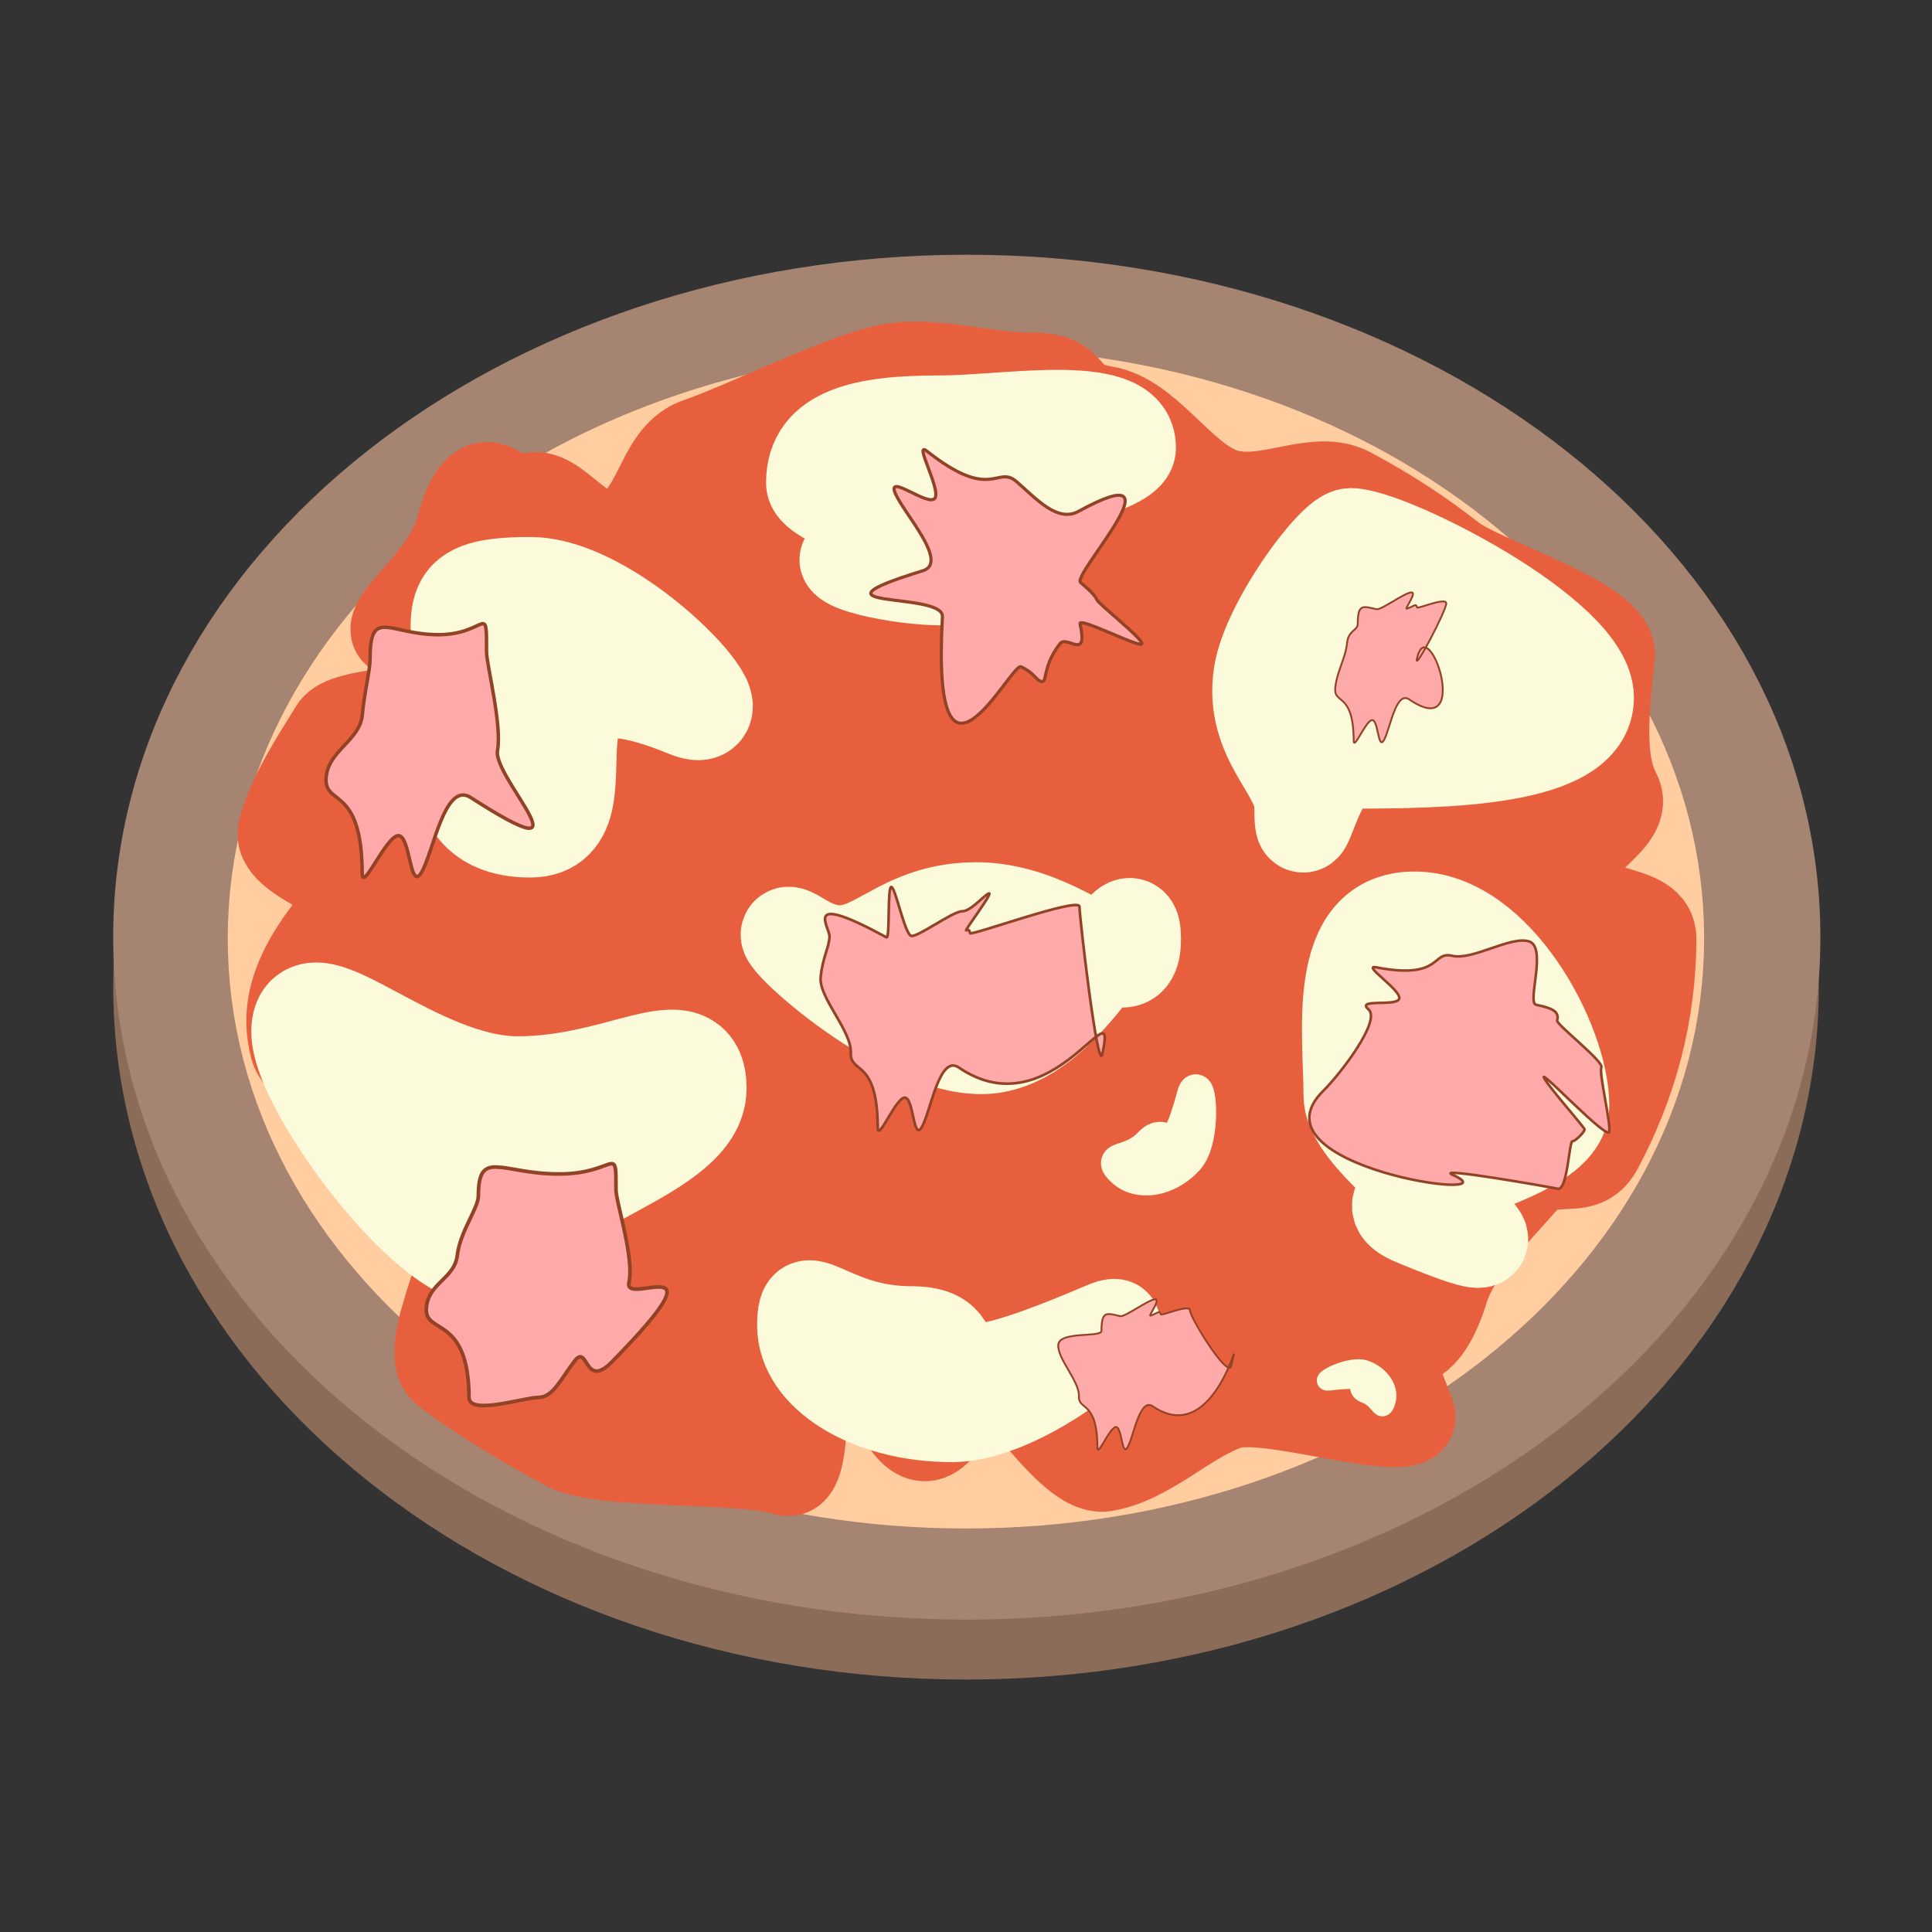 <svg:svg xmlns:dc="http://purl.org/dc/elements/1.1/" xmlns:ns1="http://sodipodi.sourceforge.net/DTD/sodipodi-0.dtd" xmlns:ns2="http://www.inkscape.org/namespaces/inkscape" xmlns:ns4="http://creativecommons.org/ns#" xmlns:rdf="http://www.w3.org/1999/02/22-rdf-syntax-ns#" xmlns:svg="http://www.w3.org/2000/svg" height="761.313" id="svg2" version="1.1" viewBox="-15.849 -76.205 761.313 761.313" width="761.313" ns1:docname="roman_pizza.svg" ns2:version="0.48.4 r9939">
  <svg:rect x="-15.849" y="-76.205" width="761.313" height="761.313" fill="#333333" stroke="none"/>
  <ns1:namedview bordercolor="#666666" borderopacity="1.0" fit-margin-bottom="0" fit-margin-left="0" fit-margin-right="0" fit-margin-top="0" id="base" pagecolor="#ffffff" showgrid="false" showguides="true" ns2:current-layer="layer1" ns2:cx="375.98041" ns2:cy="166.87683" ns2:document-units="px" ns2:guide-bbox="true" ns2:pageopacity="0.0" ns2:pageshadow="2" ns2:window-height="961" ns2:window-maximized="1" ns2:window-width="1280" ns2:window-x="-8" ns2:window-y="-8" ns2:zoom="0.58493773" />
  <svg:g id="layer1" transform="translate(-161.39 -388.16)" ns2:groupmode="layer" ns2:label="Livello 1">
    <svg:g id="g3941" transform="matrix(.922 0 0 .922 41.295 54.432)">
      <svg:path d="m917.22 428.93c0 140.59-144.72 254.56-323.25 254.56s-323.25-113.97-323.25-254.56 144.72-254.56 323.25-254.56 323.25 113.97 323.25 254.56z" id="path3762" style="stroke-linejoin:round;stroke:#8b6c58;stroke-linecap:round;stroke-width:38.609;fill:#8b6c58" transform="matrix(1.064 0 0 1.081 -106.05 237.41)" ns1:cx="593.96973" ns1:cy="428.92688" ns1:rx="323.24881" ns1:ry="254.55844" ns1:type="arc" />
      <svg:path d="m917.22 428.93c0 140.59-144.72 254.56-323.25 254.56s-323.25-113.97-323.25-254.56 144.72-254.56 323.25-254.56 323.25 113.97 323.25 254.56z" id="path2985" style="stroke-linejoin:round;stroke:#a58571;stroke-linecap:round;stroke-width:38.609;fill:#a58571" transform="matrix(1.065 0 0 1.065 -106.32 223.04)" ns1:cx="593.96973" ns1:cy="428.92688" ns1:rx="323.24881" ns1:ry="254.55844" ns1:type="arc" />
      <svg:path d="m917.22 428.93c0 140.59-144.72 254.56-323.25 254.56s-323.25-113.97-323.25-254.56 144.72-254.56 323.25-254.56 323.25 113.97 323.25 254.56z" id="path3755" style="stroke-linejoin:round;stroke:#ffcda0;stroke-linecap:round;stroke-width:38.609;fill:#ffcda0" transform="matrix(.921 0 0 .921 -21.148 285.3)" ns1:cx="593.96973" ns1:cy="428.92688" ns1:rx="323.24881" ns1:ry="254.55844" ns1:type="arc" />
      <svg:g id="g3919">
        <svg:path d="m820.49 680.51c0 16.01-2.06 31.642-5.983 46.739-3.923 15.097-9.709 29.66-17.16 43.533-7.451 13.873-21.603 1.878-32.188 14.216s-28.446 29.447-33.443 45.653c-14.585 47.306-34.983 0.691-14.63 52.238 6.518 16.506-61.015-7.58-78.632-1.712-17.616 5.868-33.938 23.448-53.109 26.537-19.171 3.089-50.005-59.893-57.18-40.871-28.819 76.396-40.18-27.67-59.351-30.759-19.171-3.089-2.934 79.179-20.55 73.311-17.616-5.868-77.769-2.194-93.436-10.529-15.667-8.335-38.944-22.168-52.267-32.66s18.036-58.885 7.452-71.223c-10.585-12.338-15.36-23.351-22.811-37.224-7.451-13.873-45.796-15.412-49.719-30.509-3.923-15.097-1.642-32.899 22.235-59.763 10.636-11.967-31.193-18.618-27.27-33.715 3.923-15.097 13.954-30.114 22.195-43.533 8.302-13.518 79.551-0.813 27.152-39.394-7.977-5.873 20.838-23.741 26.597-45.718 9.648-36.818 22.695-8.817 27.9-12.916 13.323-10.492 26.746 21.693 42.413 13.357 15.667-8.335 15.043-32.88 32.659-38.747 17.616-5.868 63.328-28.568 82.499-31.657 19.171-3.089 40.062 3.883 60.393 3.883s11.92 11.171 31.091 14.261c19.171 3.089 33.322 29.352 50.939 35.219 17.616 5.868 38.698-8.659 54.365-0.324 15.667 8.335 30.261 17.827 43.584 28.319s70.149 26.831 68.52 43.005c-2.004 19.891-5.13 43.928 2.321 57.801 7.451 13.873-22.709 23.053-18.786 38.15s34.201 9.023 34.201 25.033z" id="path3757" style="stroke-linejoin:round;stroke:#e85f3e;stroke-linecap:round;stroke-width:35.175;fill:#e85f3e" ns1:nodetypes="ssssssssssssssssssssssssssssssssss" ns2:connector-curvature="0" />
        <svg:g id="g3901">
          <svg:path d="m406.72 581.59c-83.734-34.433-30.011 51.413-67.032 51.413s-29.047-36.431-29.047-64.825c0-28.395-7.973-38.001 29.047-38.001 37.021 0 93.283 62.208 67.032 51.413z" id="path3769" style="stroke-linejoin:round;stroke:#fbfbdc;stroke-linecap:round;stroke-width:42.71;fill:#fbfbdc" ns1:nodetypes="sssss" ns2:connector-curvature="0" />
          <svg:path d="m791.28 577.45c0 26.725-61.578 27.351-100.99 27.351-16.268 0-21.039 45.661-21.039 18.935 0-15.009-21.638-28.616-17.437-56.11 3.279-21.463 31.345-59.607 38.477-59.607 16.268 0 100.99 42.705 100.99 69.43z" id="path3771" style="stroke-linejoin:round;stroke:#fbfbdc;stroke-linecap:round;stroke-width:40.207;fill:#fbfbdc" ns1:nodetypes="ssssss" ns2:connector-curvature="0" />
          <svg:path d="m409.86 744.49c0 25.632-63.156 38.339-78.166 64.571-17.584 30.732-88.947-63.154-88.947-88.785 0-25.632 46.984 24.214 91.643 24.214 44.658 0 75.47-25.632 75.47 0z" id="path3773" style="stroke-linejoin:round;stroke:#fbfbdc;stroke-linecap:round;stroke-width:44.568;fill:#fbfbdc" ns1:nodetypes="sssss" ns2:connector-curvature="0" />
          <svg:path d="m376.34 787.97c0 5.117 7.911 29.001 5.534 39.513-2.437 10.775 42.456-16.832-7.242 33.836-11.925 12.157-10.1-8.128-16.059-0.246-5.959 7.882-9.291 15.498-15.441 15.498-6.149 0-29.572 7.773-29.612 0.001-0.181-35.286-18.846-26.849-18.254-37.898 0.592-11.048 12.043-12.681 13.256-22.886 1.213-10.205 8.994-20.189 8.994-25.306 0-5.117 0.616-8.264 1.924-10.107 1.308-1.843 3.309-2.381 6.078-2.28 2.769 0.101 6.307 0.843 10.69 1.558 4.383 0.716 9.611 1.406 15.761 1.406 6.149 0 10.747-0.847 14.185-1.799 3.438-0.951 5.715-2.006 7.224-2.422 1.509-0.416 2.249-0.191 2.612 1.416 0.363 1.607 0.349 4.598 0.349 9.715z" id="path3861" style="stroke-linejoin:round;stroke:#924325;stroke-linecap:round;stroke-width:1.563;fill:#ffaaaa" ns1:nodetypes="sssssssssssssssss" ns2:connector-curvature="0" />
          <svg:path d="m780.76 751.84c0 26.725-95.319 35.04-63.118 48.391 77.276 32.039-27.351-25.873-27.351-52.598s-7.508-75.742 27.351-75.742 63.118 53.224 63.118 79.95z" id="path3775" style="stroke-linejoin:round;stroke:#fbfbdc;stroke-linecap:round;stroke-width:40.207;fill:#fbfbdc" ns1:nodetypes="sssss" ns2:connector-curvature="0" />
          <svg:path d="m584.46 845.78c24.181-10.346-28.951 39.935-64.664 39.935s-64.664-17.88-64.664-39.935 11.707 1.736 47.42 1.736-8.698 37.03 81.907-1.736z" id="path3777" style="stroke-linejoin:round;stroke:#fbfbdc;stroke-linecap:round;stroke-width:36.97;fill:#fbfbdc" ns1:nodetypes="sssss" ns2:connector-curvature="0" />
          <svg:path d="m597.78 470.71c0 11.198-39.115 14.782-51.778 27.267-14.194 13.994-15.205 30.709-31.577 30.709-15.489 0-50.821-6.345-39.663-12.595 27.244-15.261-16.429-18.533-16.429-30.408 0-23.75 25.113-28.046 56.091-28.046s83.355-10.677 83.355 13.073z" id="path3779" style="stroke-linejoin:round;stroke:#fbfbdc;stroke-linecap:round;stroke-width:35.731;fill:#fbfbdc" ns1:nodetypes="sssssss" ns2:connector-curvature="0" />
          <svg:path d="m321.01 557.95c0 5.466 6.692 30.977 4.681 42.204-2.061 11.509 42.029 54.457-11.451 20.005-11.152-7.184-15.999 23.59-21.039 32.009-5.041 8.419-4.665-15.718-9.867-15.718-5.202 0-15.431 24.438-15.465 16.137-0.153-37.689-15.942-28.678-15.441-40.479 0.501-11.801 14.447-16.234 15.473-27.134 1.026-10.9 3.348-18.875 3.348-24.341 0-5.466 0.521-8.828 1.628-10.796 1.107-1.968 2.799-2.543 5.142-2.435 2.343 0.108 5.336 0.9 9.043 1.665 3.708 0.765 8.13 1.502 13.332 1.502 5.202 0 9.091-0.905 11.999-1.921 2.908-1.016 4.835-2.143 6.111-2.587 1.276-0.444 1.903-0.205 2.21 1.512 0.307 1.717 0.295 4.911 0.295 10.376z" id="path3852" style="stroke-linejoin:round;stroke:#924325;stroke-linecap:round;stroke-width:1.485;fill:#ffaaaa" ns1:nodetypes="sssssssssssssssss" ns2:connector-curvature="0" />
          <svg:path d="m597.71 680.54c0 26.725-27.819-12.624-67.326-12.624s-46.287 30.933-75.742 12.624c-22.698-14.109 38.339 46.287 77.846 46.287s65.222-73.012 65.222-46.287z" id="path3767" style="stroke-linejoin:round;stroke:#fbfbdc;stroke-linecap:round;stroke-width:40.207;fill:#fbfbdc" ns1:nodetypes="sssss" ns2:connector-curvature="0" />
          <svg:path d="m574.42 666.81c0 4.324 7.811 71.734 9.769 62.94 6.955-31.239-21.422 33.058-61.359 5.8-8.328-5.684-11.947 18.664-15.712 25.326-3.764 6.661-3.484-12.436-7.368-12.436s-11.524 19.336-11.549 12.768c-0.115-29.82-11.905-22.691-11.531-32.028 0.374-9.337-13.631-23.461-12.864-32.086 0.766-8.624 3.775-13.219 3.775-17.543 0-4.324-12.073-19.447 24.36 0.36 1.549 0.842 0.31-21.596 2.059-21.51 1.75 0.086 5.765 20.296 8.534 20.901 2.769 0.605 17.75-10.491 21.635-10.491 3.885 0 9.353-6.841 11.525-7.645 2.172-0.804-10.632 16.108-9.679 15.757 0.953-0.351 1.421-0.162 1.65 1.196s46.755-15.633 46.755-11.309z" id="path3855" style="stroke-linejoin:round;stroke:#924325;stroke-linecap:round;stroke-width:1.142;fill:#ffaaaa" ns1:nodetypes="sssssssssssssssss" ns2:connector-curvature="0" />
          <svg:path d="m549.4 564.29c-4.218-1.795-38.455 67.755-33.55-21.43 0.601-10.934-63.147-2.728-8.361-19.625 11.425-3.524-8.482-24.87-11.878-33.282-3.396-8.412 14.107 5.958 16.977 2.355 2.87-3.603-9.418-24.973-3.308-20.144 27.739 21.926 29.839 5.724 38.222 12.97 8.383 7.245 17.471 17.654 26.479 12.73 46.308-25.314-2.993 27.108 0.906 30.396 3.92 3.305 6.19 5.521 7.023 7.438 0.834 1.917 20.464 17.273 19.092 18.832-1.372 1.559-27.11-11.832-26.353-8.558 3.688 15.969-5.588 4.753-8.458 8.355-2.87 3.603-4.352 6.825-5.211 9.433-0.859 2.608-1.095 4.601-1.474 5.745-0.379 1.143-0.9 1.437-2.329 0.646-1.429-0.791-3.058-3.854-7.777-5.862z" id="path3857" style="stroke-linejoin:round;stroke:#924325;stroke-linecap:round;stroke-width:1.354;fill:#ffaaaa" ns1:nodetypes="sssssssssssssssss" ns2:connector-curvature="0" />
          <svg:path d="m621.65 839.37c0 2.963 16.332 29.635 17.673 23.609 4.765-21.406-6.139 36.072-33.505 17.394-5.707-3.895-8.187 12.789-10.766 17.354-2.579 4.564-2.387-8.521-5.049-8.521s-7.896 13.25-7.914 8.749c-0.079-20.434-8.158-15.548-7.902-21.946 0.256-6.398-9.34-16.076-8.815-21.986 0.525-5.91 18.446-2.958 18.446-5.921s0.267-4.786 0.833-5.853c0.566-1.067 1.432-1.379 2.631-1.32 1.199 0.059 2.73 0.488 4.628 0.902 1.897 0.414 12.163-7.189 14.825-7.189 2.662 0-3.35 7.512-1.862 6.961 1.488-0.551 2.474-1.162 3.127-1.403 0.653-0.241 0.974-0.111 1.131 0.82 0.157 0.931 12.519-4.613 12.519-1.649z" id="path3863" style="stroke-linejoin:round;stroke:#924325;stroke-linecap:round;stroke-width:.782;fill:#ffaaaa" ns1:nodetypes="sssssssssssssssss" ns2:connector-curvature="0" />
          <svg:path d="m778.89 787.35c-4.096-0.81-52.988-9.446-45.025-5.944 28.289 12.442-88.473-3.245-55.167-35.969 6.945-6.824 24.843-29.922 19.239-34.736-5.605-4.814 12.433-0.97 13.161-4.649s-16.157-14.54-9.93-13.333c28.269 5.48 23.725-7.025 32.5-4.921 8.775 2.104 24.779-8.515 32.805-6.173 8.026 2.342-0.955 26.31 3.141 27.12 4.096 0.81 6.543 1.677 7.864 2.752s1.514 2.357 1.105 3.998c-0.409 1.641 19.98 17.489 18.888 19.998-1.092 2.51 4.093 23.816 3.365 27.496-0.728 3.68-28.352-25.57-27.997-23.362 0.355 2.208 17.295 21.362 17.449 22.331 0.154 0.969-3.89 5.153-5.219 5.116-1.33-0.037-2.083 21.086-6.179 20.275z" id="path3865" style="stroke-linejoin:round;stroke:#924325;stroke-linecap:round;stroke-width:1.103;fill:#ffaaaa" ns1:nodetypes="sssssssssssssssss" ns2:connector-curvature="0" />
          <svg:path d="m731.18 537.23c0 2.963-13.882 29.635-12.54 23.609 4.765-21.406 24.074 36.072-3.292 17.394-5.707-3.895-8.187 12.789-10.766 17.354-2.579 4.564-2.387-8.521-5.049-8.521s-7.896 13.25-7.914 8.749c-0.079-20.434-8.158-15.548-7.902-21.946 0.256-6.398 4.508-13.559 5.033-19.468 0.525-5.91 4.598-5.476 4.598-8.439s0.267-4.786 0.833-5.853 1.432-1.379 2.631-1.32 2.73 0.488 4.628 0.902c1.897 0.414 12.163-7.189 14.825-7.189 2.662 0-3.35 7.512-1.863 6.961 1.488-0.551 2.474-1.162 3.127-1.403 0.653-0.241 0.974-0.111 1.131 0.82 0.157 0.931 12.519-4.613 12.519-1.649z" id="path3869" style="stroke-linejoin:round;stroke:#924325;stroke-linecap:round;stroke-width:.782;fill:#ffaaaa" ns1:nodetypes="sssssssssssssssss" ns2:connector-curvature="0" />
          <svg:path d="m623.13 747.25c2.454-9.028 5.582 18.805-2.769 27.703-8.351 8.898-20.65 10.921-27.472 4.519-6.822-6.402 3.275-2.413 11.625-11.311 8.351-8.898 9.419 12.916 18.616-20.911z" id="path3873" style="stroke-linejoin:round;stroke:#fbfbdc;stroke-linecap:round;stroke-width:14.075;fill:#fbfbdc" ns1:nodetypes="sssss" ns2:connector-curvature="0" />
          <svg:path d="m681.16 869.53c-5.413 0.694 8.887-7.208 15.546-4.696 6.66 2.513 10.497 8.688 8.571 13.794-1.926 5.106-2.032-1.226-8.691-3.738-6.66-2.513 4.856-7.96-15.426-5.361z" id="path3875" style="stroke-linejoin:round;stroke:#fbfbdc;stroke-linecap:round;stroke-width:8.21;fill:#fbfbdc" ns1:nodetypes="sssss" ns2:connector-curvature="0" />
        </svg:g>
      </svg:g>
    </svg:g>
  </svg:g>
</svg:svg>